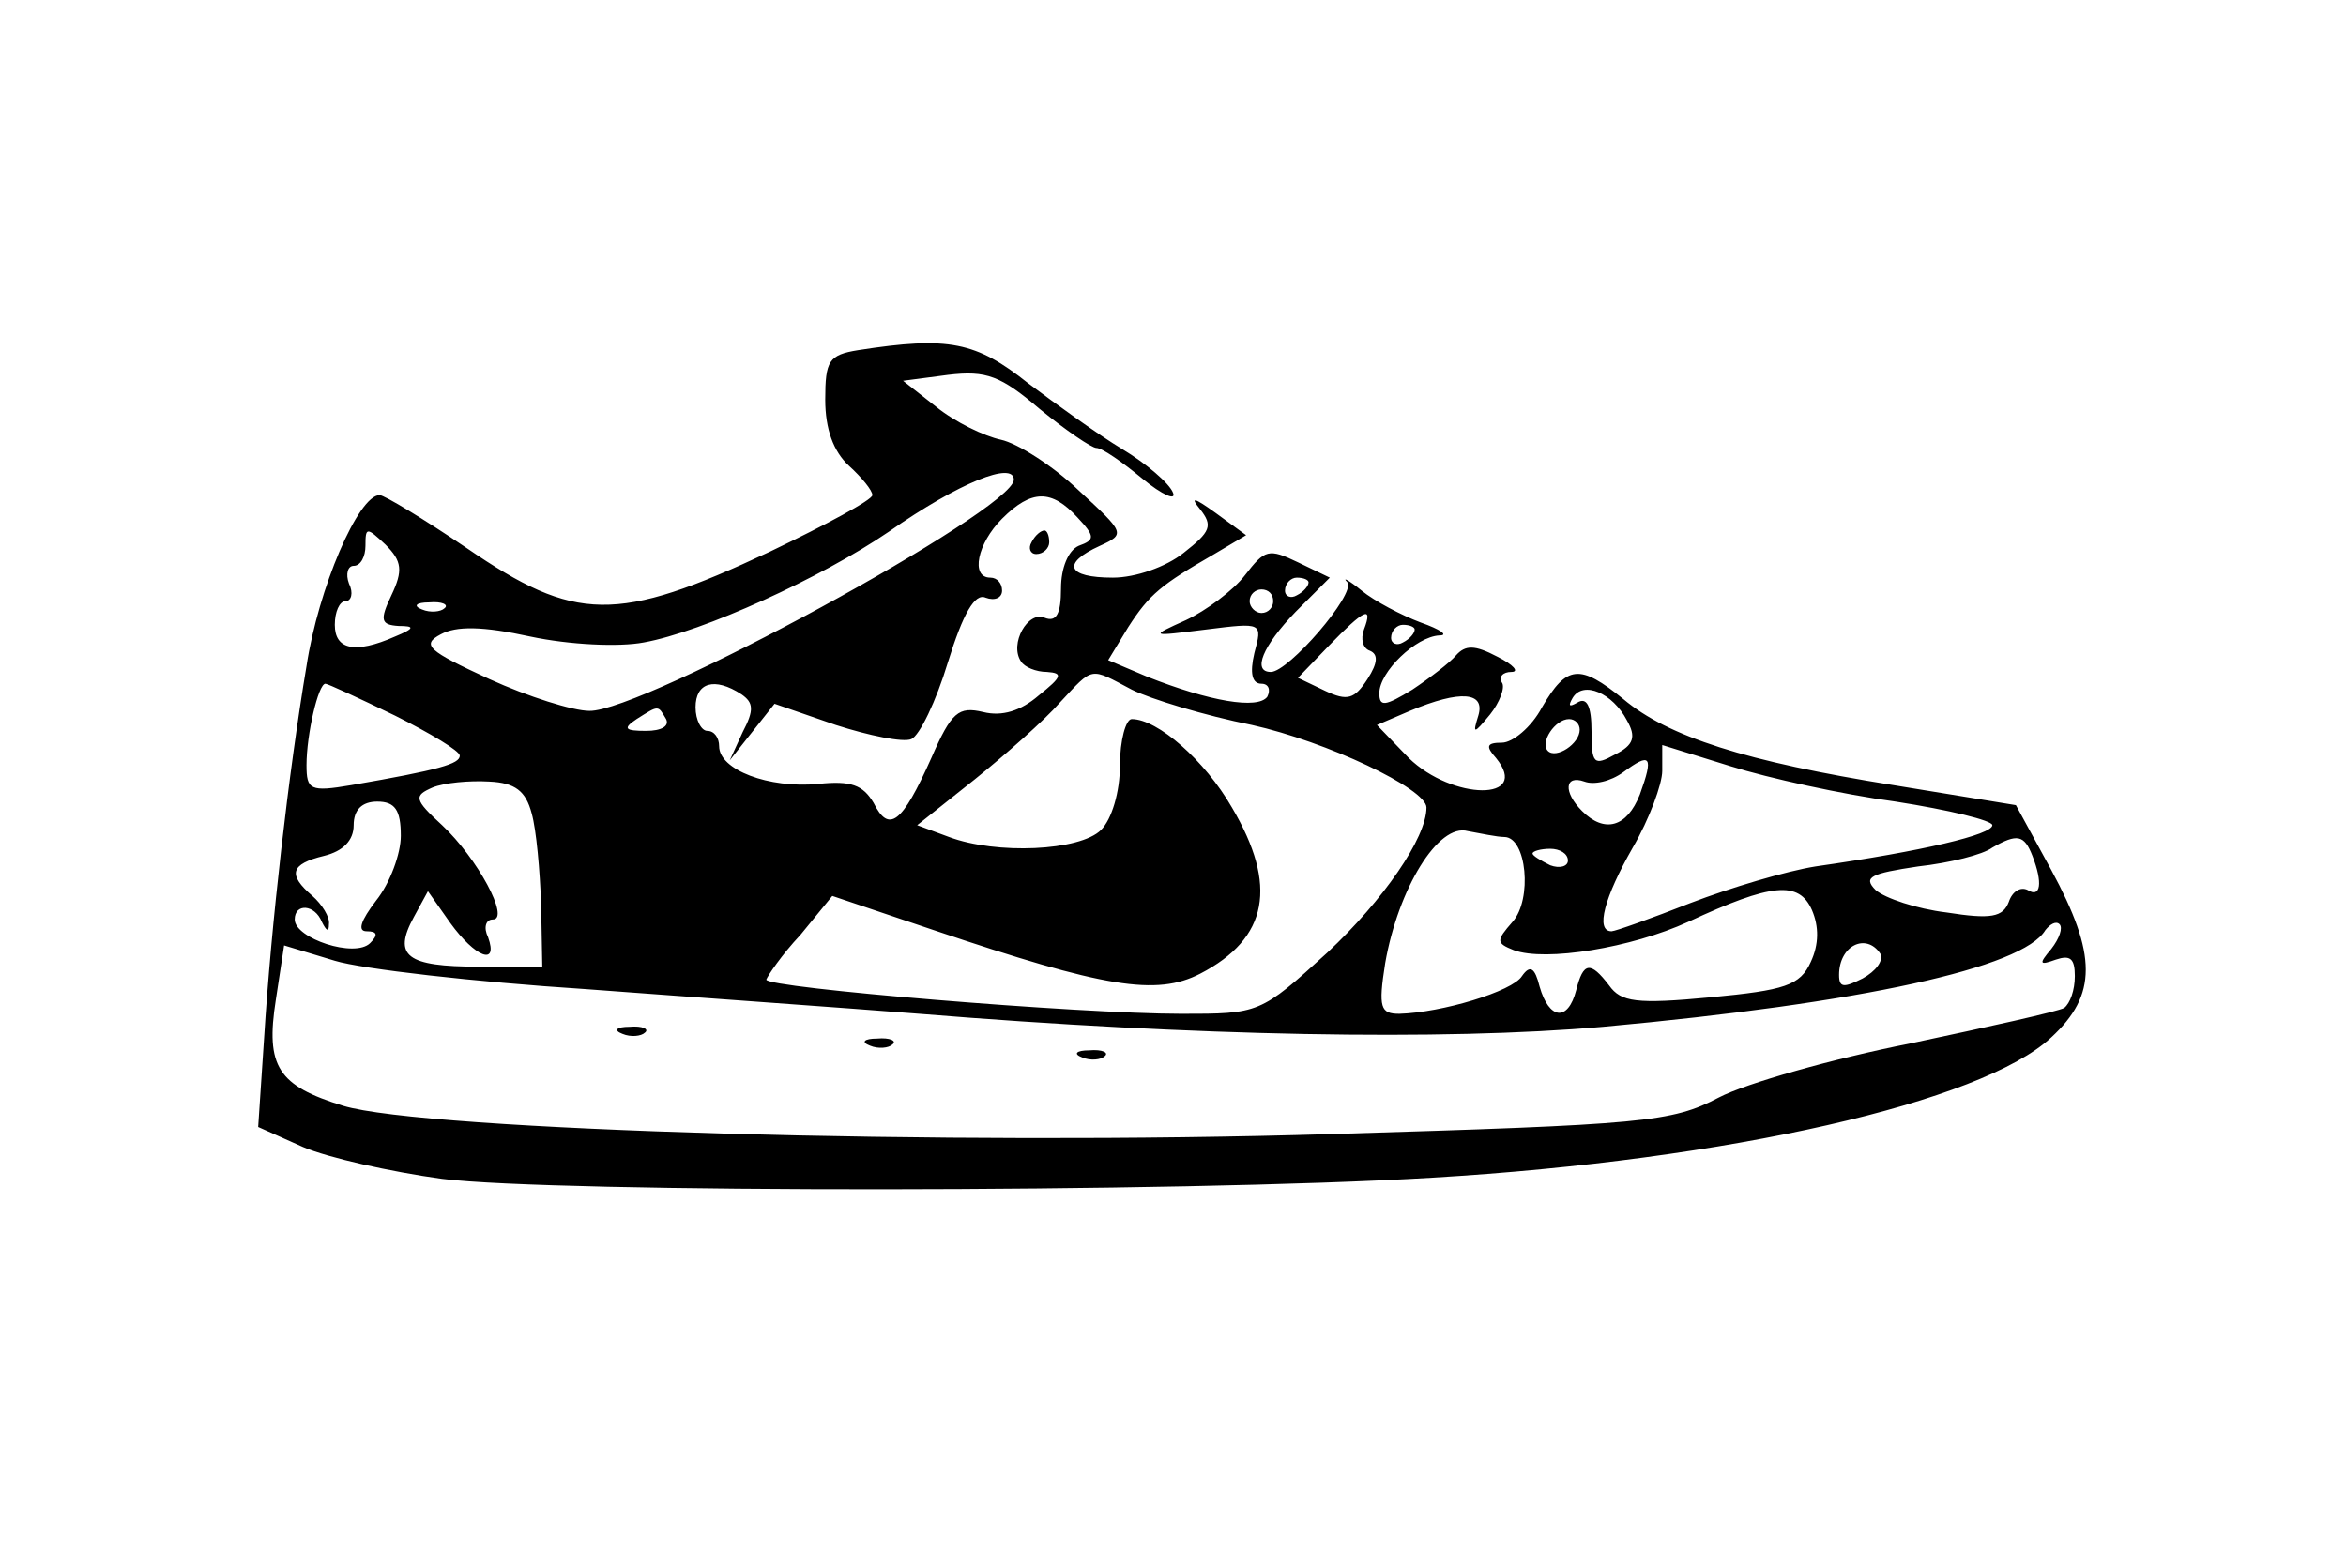 <?xml version="1.0" standalone="no"?>
<!DOCTYPE svg PUBLIC "-//W3C//DTD SVG 20010904//EN"
 "http://www.w3.org/TR/2001/REC-SVG-20010904/DTD/svg10.dtd">
<svg version="1.0" xmlns="http://www.w3.org/2000/svg"
 width="199pt" height="133pt" viewBox="0 0 199 133"
 preserveAspectRatio="xMidYMid meet">

<g transform="translate(0,133) scale(0.1,-0.1)"
fill="#000000" stroke="none">
<path d="M728 1033 c-25 -4 -28 -9 -28 -42 0 -25 7 -44 20 -56 11 -10 20 -21
20 -25 0 -4 -39 -25 -87 -48 -130 -61 -165 -60 -257 3 -37 25 -70 45 -74 45
-18 0 -52 -79 -62 -145 -15 -89 -30 -219 -36 -316 l-5 -75 38 -17 c21 -9 74
-21 118 -27 94 -12 625 -12 840 1 252 15 466 64 525 119 39 36 39 70 0 142
l-30 55 -104 17 c-125 20 -191 41 -229 73 -37 30 -48 29 -69 -7 -9 -17 -25
-30 -34 -30 -13 0 -14 -3 -5 -13 30 -37 -37 -36 -74 0 l-27 28 28 12 c43 18
64 16 58 -4 -5 -16 -4 -16 10 1 8 10 13 23 10 27 -3 5 1 9 8 9 7 0 2 6 -12 13
-19 10 -27 10 -35 1 -5 -6 -22 -19 -37 -29 -23 -14 -28 -15 -28 -3 0 18 31 48
51 49 8 0 1 5 -16 11 -16 6 -39 18 -50 27 -11 9 -17 12 -12 7 7 -10 -50 -76
-65 -76 -16 0 -7 22 21 51 l29 29 -27 13 c-25 12 -28 11 -45 -11 -10 -13 -33
-30 -50 -38 -31 -14 -31 -14 17 -8 48 6 48 6 41 -20 -4 -17 -2 -26 6 -26 6 0
8 -5 5 -11 -8 -11 -49 -4 -102 17 l-33 14 17 28 c18 28 28 36 73 62 l27 16
-26 19 c-18 13 -22 14 -13 3 11 -14 9 -19 -14 -37 -15 -12 -41 -21 -60 -21
-39 0 -44 12 -11 27 22 10 21 11 -18 47 -22 21 -52 40 -66 43 -14 3 -39 15
-55 28 l-28 22 38 5 c33 4 45 -1 78 -29 22 -18 44 -33 48 -33 5 0 22 -12 39
-26 17 -14 29 -19 26 -12 -3 8 -23 25 -43 37 -20 12 -56 38 -80 56 -44 35 -67
40 -144 28z m132 -110 c-1 -26 -315 -197 -360 -196 -14 0 -52 12 -85 27 -52
24 -58 29 -41 38 13 7 35 7 76 -2 33 -7 75 -9 96 -5 50 9 151 55 208 94 60 42
106 60 106 44z m54 -32 c15 -16 15 -19 1 -24 -9 -4 -15 -19 -15 -36 0 -22 -4
-29 -14 -25 -14 6 -30 -22 -20 -37 3 -5 13 -9 22 -9 14 -1 13 -4 -7 -20 -15
-13 -31 -18 -47 -14 -21 5 -27 0 -44 -39 -25 -56 -36 -64 -49 -38 -9 15 -19
19 -47 16 -42 -4 -84 12 -84 32 0 7 -4 13 -10 13 -5 0 -10 9 -10 20 0 21 16
26 39 11 10 -7 11 -13 1 -32 l-11 -24 19 24 19 24 52 -18 c28 -9 57 -15 64
-12 7 3 21 32 31 65 13 42 23 59 32 55 8 -3 14 0 14 6 0 6 -4 11 -10 11 -17 0
-11 29 10 50 25 25 42 25 64 1z m-582 -66 c-10 -21 -9 -25 6 -26 14 0 14 -2
-3 -9 -34 -15 -51 -11 -51 10 0 11 4 20 9 20 5 0 7 7 3 15 -3 8 -1 15 4 15 6
0 10 8 10 17 0 16 1 16 17 1 14 -14 15 -22 5 -43z m778 11 c0 -3 -4 -8 -10
-11 -5 -3 -10 -1 -10 4 0 6 5 11 10 11 6 0 10 -2 10 -4z m-30 -16 c0 -5 -4
-10 -10 -10 -5 0 -10 5 -10 10 0 6 5 10 10 10 6 0 10 -4 10 -10z m-703 -6 c-3
-3 -12 -4 -19 -1 -8 3 -5 6 6 6 11 1 17 -2 13 -5z m780 -18 c-3 -8 -1 -16 5
-18 7 -3 7 -10 -2 -24 -11 -17 -17 -19 -36 -10 l-23 11 26 27 c30 31 38 35 30
14z m43 0 c0 -3 -4 -8 -10 -11 -5 -3 -10 -1 -10 4 0 6 5 11 10 11 6 0 10 -2
10 -4z m-240 -51 c16 -8 62 -22 102 -30 63 -14 148 -54 148 -70 0 -26 -37 -79
-84 -123 -57 -52 -58 -52 -124 -52 -87 0 -352 22 -352 29 1 3 13 21 29 38 l27
33 86 -29 c145 -49 189 -56 226 -37 58 30 66 75 27 141 -23 40 -63 75 -85 75
-5 0 -10 -18 -10 -39 0 -23 -7 -46 -16 -55 -18 -18 -89 -21 -129 -6 l-27 10
49 39 c26 21 59 50 72 65 29 31 25 30 61 11z m-625 -22 c30 -15 55 -30 55 -34
0 -7 -17 -12 -92 -25 -35 -6 -38 -4 -38 17 0 26 10 69 16 69 2 0 28 -12 59
-27z m1045 -4 c8 -14 6 -21 -10 -29 -18 -10 -20 -8 -20 20 0 21 -4 29 -12 24
-7 -4 -8 -3 -4 4 9 15 34 4 46 -19z m-815 1 c3 -6 -4 -10 -17 -10 -18 0 -20 2
-8 10 19 12 18 12 25 0z m775 -9 c0 -12 -20 -25 -27 -18 -7 7 6 27 18 27 5 0
9 -4 9 -9z m268 -61 c45 -7 82 -16 82 -20 0 -8 -59 -22 -150 -35 -25 -4 -72
-18 -106 -31 -33 -13 -64 -24 -67 -24 -14 0 -6 29 18 71 14 24 25 54 25 65 l0
22 58 -18 c32 -10 95 -24 140 -30z m-217 6 c-11 -28 -30 -33 -49 -14 -16 16
-15 31 2 25 8 -3 22 0 33 8 23 17 26 14 14 -19z m-940 -16 c4 -14 7 -49 8 -77
l1 -53 -54 0 c-61 0 -73 9 -55 42 l12 22 19 -27 c21 -29 41 -37 32 -12 -4 8
-2 15 4 15 15 0 -13 52 -43 80 -24 22 -24 25 -8 32 10 4 31 6 48 5 22 -1 31
-8 36 -27z m-111 -19 c0 -15 -9 -40 -21 -55 -13 -17 -16 -26 -8 -26 9 0 10 -3
3 -10 -13 -13 -64 4 -64 20 0 14 17 13 23 -2 4 -8 6 -9 6 -2 1 6 -6 17 -14 24
-21 18 -19 27 10 34 16 4 25 13 25 26 0 13 7 20 20 20 15 0 20 -7 20 -29z
m936 -1 c19 0 24 -53 7 -72 -14 -16 -14 -18 1 -24 27 -10 100 2 148 24 71 33
94 35 105 10 6 -14 6 -29 -1 -44 -9 -20 -22 -24 -85 -30 -63 -6 -76 -4 -86 10
-16 21 -22 20 -28 -4 -7 -27 -23 -25 -31 3 -4 16 -8 19 -15 9 -8 -13 -68 -31
-104 -32 -16 0 -18 5 -12 43 11 63 45 119 70 112 11 -2 25 -5 31 -5z m448 -16
c9 -23 7 -36 -4 -29 -6 3 -13 -1 -16 -10 -5 -13 -15 -15 -53 -9 -25 3 -52 12
-60 19 -11 11 -4 14 36 20 27 3 55 10 63 16 21 12 27 11 34 -7z m-394 -4 c0
-5 -7 -7 -15 -4 -8 4 -15 8 -15 10 0 2 7 4 15 4 8 0 15 -4 15 -10z m410 -75
c-11 -13 -10 -14 4 -9 12 4 16 1 16 -14 0 -12 -4 -23 -9 -27 -5 -3 -64 -16
-130 -30 -66 -13 -140 -34 -163 -46 -40 -21 -63 -23 -328 -31 -324 -10 -770 3
-839 24 -55 17 -66 33 -57 90 l7 46 43 -13 c23 -7 119 -18 212 -24 93 -7 221
-16 284 -21 233 -19 444 -23 580 -11 219 20 356 50 375 82 4 5 9 8 12 5 3 -3
0 -12 -7 -21z m-145 -4 c3 -6 -4 -15 -15 -21 -16 -8 -20 -8 -20 3 0 25 23 36
35 18z"/>
<path d="M875 870 c-3 -5 -1 -10 4 -10 6 0 11 5 11 10 0 6 -2 10 -4 10 -3 0
-8 -4 -11 -10z"/>
<path d="M528 453 c7 -3 16 -2 19 1 4 3 -2 6 -13 5 -11 0 -14 -3 -6 -6z"/>
<path d="M738 443 c7 -3 16 -2 19 1 4 3 -2 6 -13 5 -11 0 -14 -3 -6 -6z"/>
<path d="M918 433 c7 -3 16 -2 19 1 4 3 -2 6 -13 5 -11 0 -14 -3 -6 -6z"/>
</g>
</svg>
